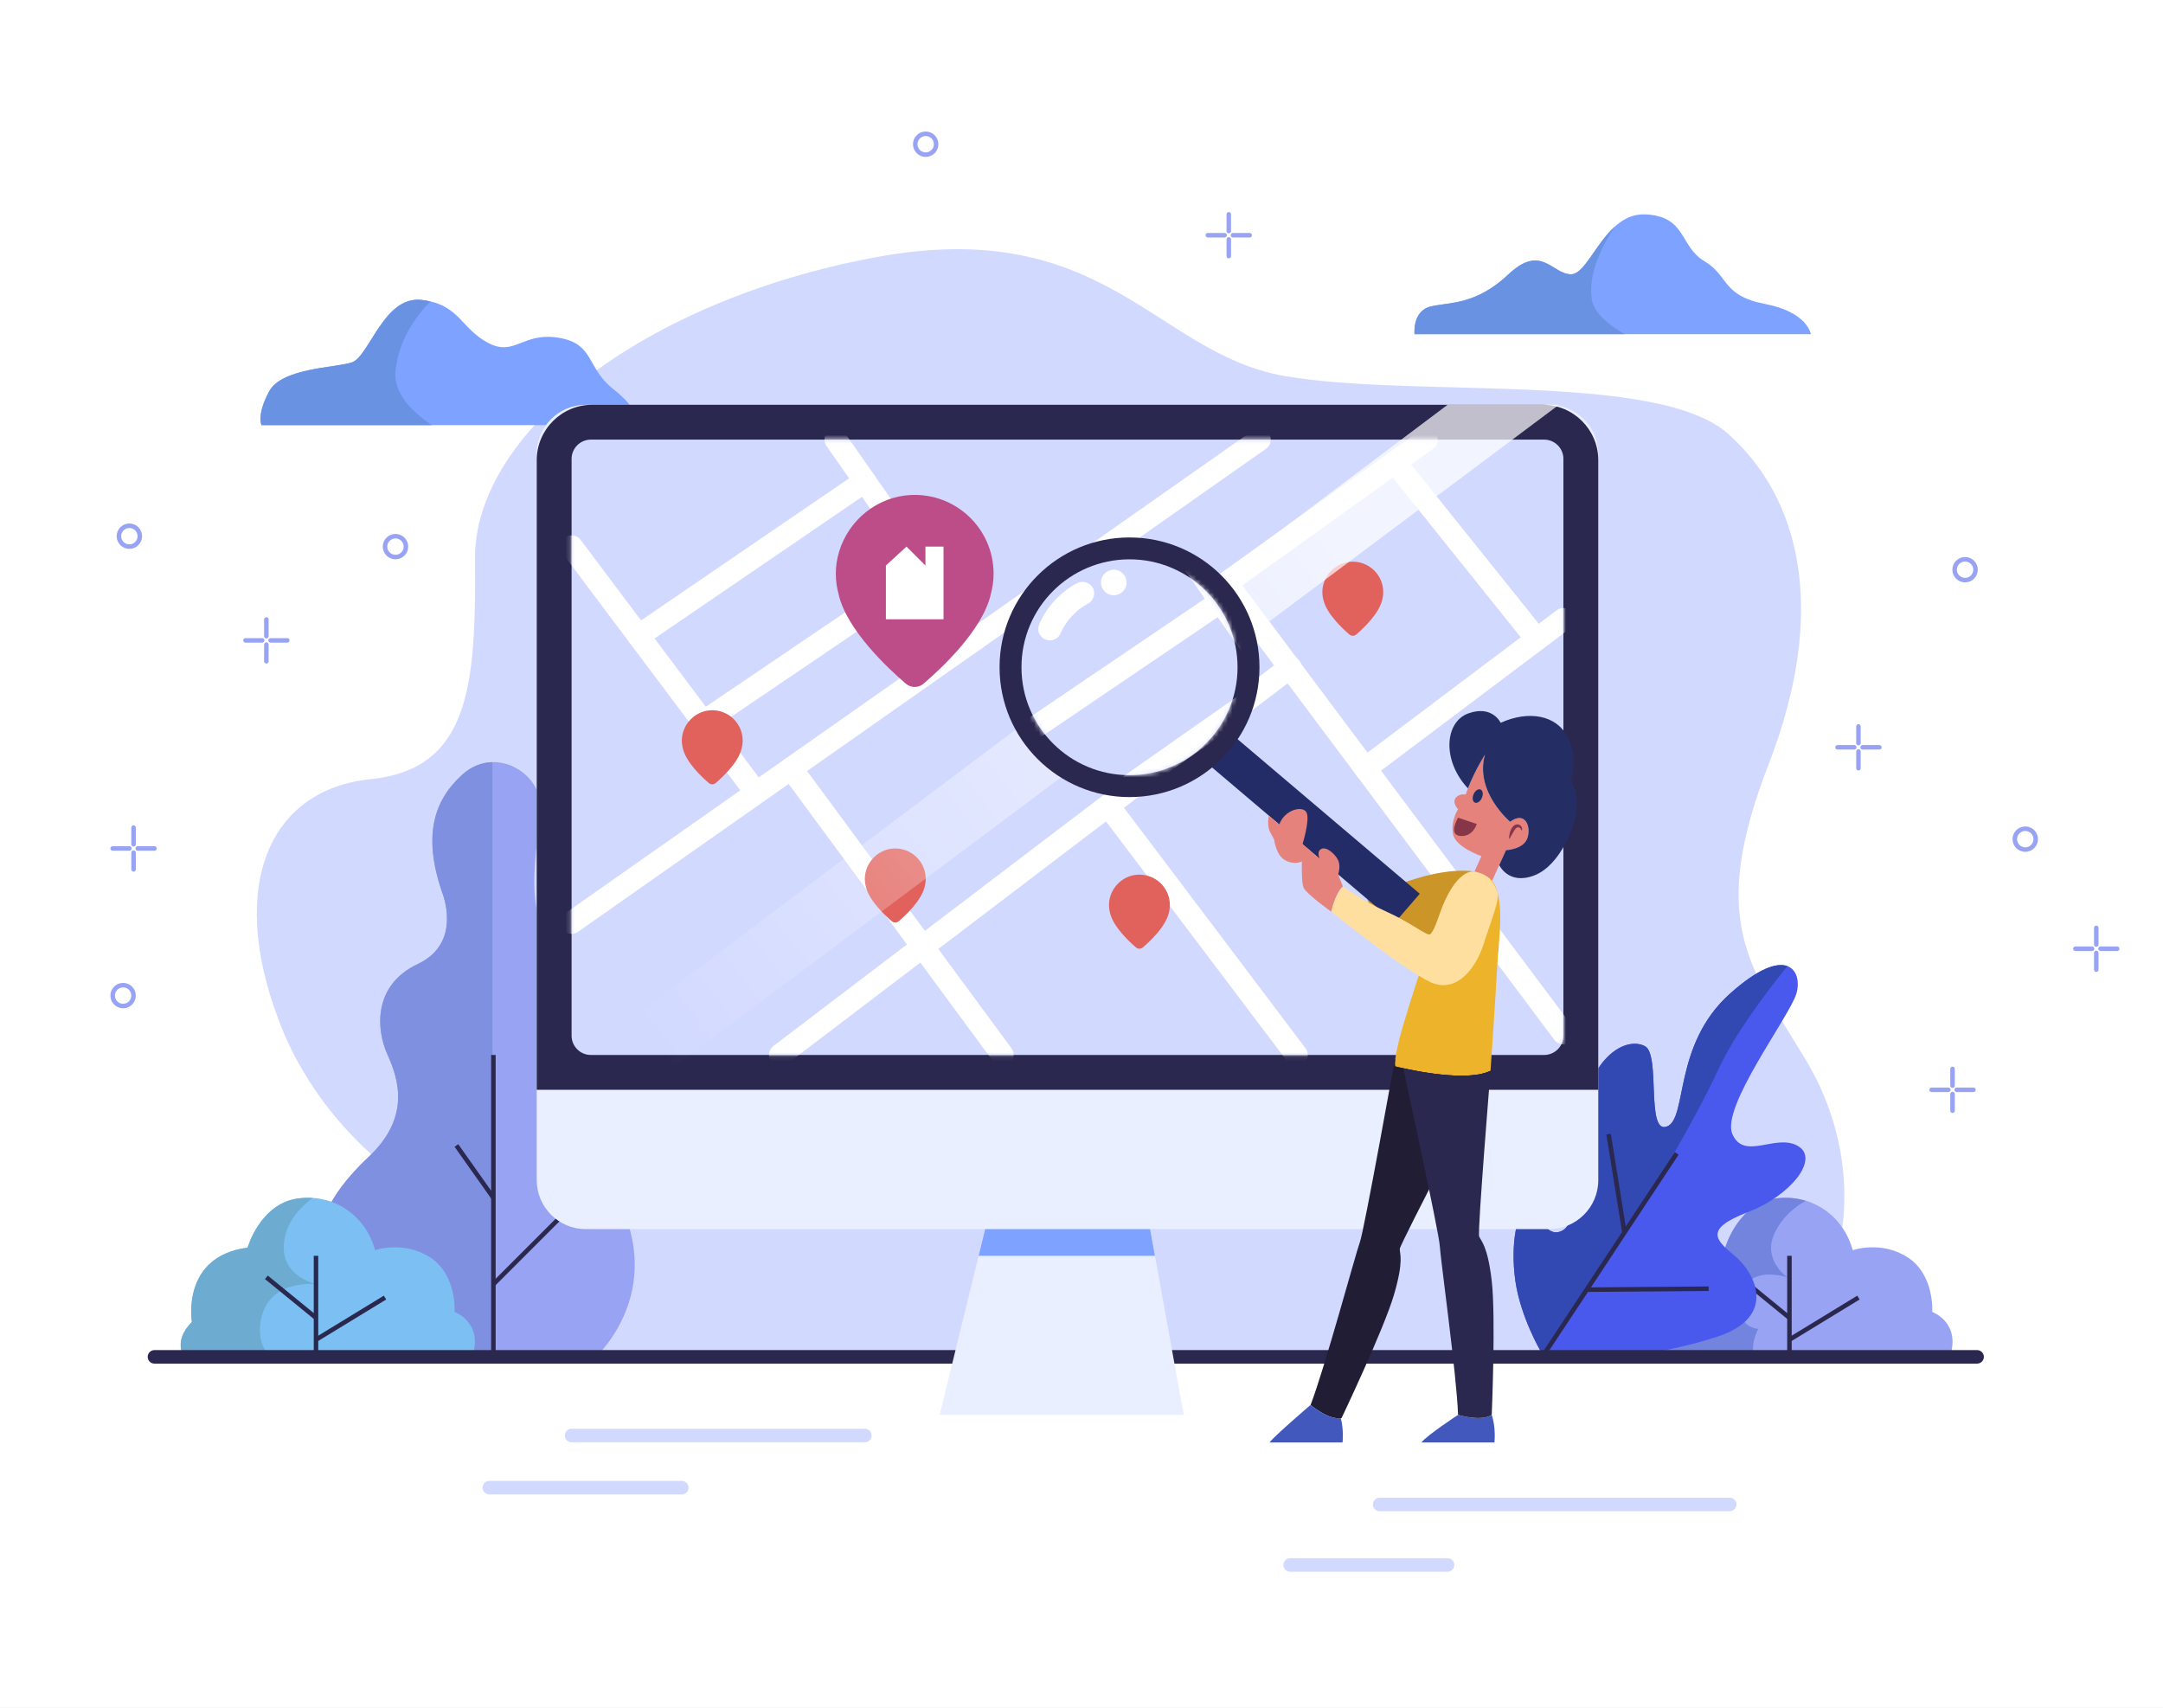 <svg width="480" height="379" viewBox="0 0 480 379" fill="none" xmlns="http://www.w3.org/2000/svg">
<rect x="0" y="0" width="480" height="379" fill="#808080" stroke="none"/>
<g clip-path="url(#clip0_2584_3991)">
<path d="M524.572 0H-44.571V379H524.572V0Z" fill="white"/>
<path d="M102.286 269.597C102.286 269.597 73.716 257.435 61.951 226.659C50.187 195.883 60.27 175.136 82.119 172.919C103.966 170.702 105.697 152.796 105.392 124.258C105.087 95.72 143.181 66.622 194.159 57.11C245.138 47.597 256.342 78.373 284.913 83.409C313.483 88.445 367.822 82.29 383.509 96.279C399.194 110.268 405.917 134.98 392.472 169.628C379.028 204.276 388.105 214.348 400.653 235.052C413.2 255.756 412.64 282.616 395.273 301.082H131.416C131.416 301.082 127.012 287.809 102.286 269.597Z" fill="#D2D9FF"/>
<path d="M368.771 301.083C368.771 301.083 366.192 297.648 370.491 293.354C370.491 293.354 368.005 278.811 382.85 276.854C382.85 276.854 385.651 267.061 394.054 265.942C402.457 264.823 409.18 270.139 411.141 277.414C411.141 277.414 417.583 275.175 423.465 279.093C429.347 283.01 428.787 291.124 428.787 291.124C428.787 291.124 435.23 293.418 432.709 301.084H368.771V301.083Z" fill="#98A3F4"/>
<path d="M390.18 294.894C385.73 294.4 384.741 289.132 387.378 285.18C390.016 281.229 396.633 283.438 396.633 283.438C396.633 283.438 391.004 279.583 393.806 273.645C395.705 269.619 398.889 267.447 400.745 266.463C398.696 265.842 396.447 265.624 394.054 265.942C385.651 267.061 382.85 276.854 382.85 276.854C368.005 278.812 370.491 293.354 370.491 293.354C366.192 297.648 368.771 301.083 368.771 301.083H389.293C388.319 298.162 390.18 294.894 390.18 294.894Z" fill="#7284DD"/>
<path d="M397.103 301.082V278.668" stroke="#2B284F" stroke-miterlimit="10"/>
<path d="M386.084 283.438L397.101 292.427" stroke="#2B284F" stroke-miterlimit="10"/>
<path d="M397.103 297.278L412.415 287.934" stroke="#2B284F" stroke-miterlimit="10"/>
<path d="M341.864 299.786C341.864 299.786 337.382 292.139 336.262 284.118C335.142 276.098 336.636 268.264 339.063 268.451C341.491 268.637 343.056 275.352 346.942 272.927C350.827 270.502 348.096 256.14 351.388 244.576C354.68 233.011 361.472 230.316 365.019 232.13C368.567 233.944 365.206 251.664 369.874 249.986C374.543 248.307 371.182 231.893 383.88 220.515C396.578 209.137 400.125 215.478 398.632 220.515C397.138 225.551 381.826 245.695 384.441 251.664C387.055 257.632 394.043 251.477 398.952 254.275C403.861 257.073 397.512 265.28 387.802 269.011C378.092 272.742 380.706 275.166 385.001 278.71C389.297 282.254 394.712 292.14 381.08 296.616C367.447 301.092 346.346 303.704 341.864 299.786Z" fill="#4958ED"/>
<path d="M342.739 300.362C345.471 296.674 350.664 289.455 356.972 279.669C366.365 265.098 376.007 248.771 381.445 237.055C385.006 229.386 392.134 219.972 396.633 214.384C394.357 213.55 390.283 214.778 383.88 220.517C371.182 231.894 374.543 248.309 369.874 249.988C365.206 251.667 368.568 233.947 365.019 232.132C361.472 230.318 354.68 233.014 351.388 244.578C348.096 256.143 350.828 270.504 346.942 272.929C343.056 275.354 341.491 268.639 339.063 268.452C336.636 268.266 335.142 276.1 336.262 284.12C337.382 292.141 341.864 299.788 341.864 299.788C342.106 300 342.405 300.188 342.739 300.362Z" fill="#3248B2"/>
<path d="M342.741 300.36L372.081 255.953" stroke="#2B284F" stroke-miterlimit="10"/>
<path d="M356.973 251.664L360.509 273.647" stroke="#2B284F" stroke-miterlimit="10"/>
<path d="M352.107 286.182L379.177 285.965" stroke="#2B284F" stroke-miterlimit="10"/>
<path d="M58.03 94.342H141.687C141.687 94.342 142.06 90.984 136.085 86.321C130.11 81.658 131.977 76.249 123.947 74.944C115.918 73.638 114.237 79.234 108.262 76.062C102.286 72.892 101.912 67.483 93.509 66.55C85.107 65.617 81.931 79.233 78.01 80.445C74.089 81.657 62.512 81.657 59.711 86.881C56.91 92.103 58.03 94.342 58.03 94.342Z" fill="#7DA2FF"/>
<path d="M313.906 74.152H401.857C401.857 74.152 401.157 69.255 391.634 67.437C382.11 65.618 383.651 61.142 378.189 57.924C372.727 54.706 374.267 47.992 365.164 47.572C356.061 47.152 352.84 60.862 348.639 60.862C344.437 60.862 342.056 53.998 334.773 60.857C327.491 67.717 321.748 67.018 317.547 67.997C313.346 68.976 313.906 74.152 313.906 74.152Z" fill="#7DA2FF"/>
<path d="M87.763 82.354C88.443 75.424 92.342 70.127 95.512 66.889C94.897 66.746 94.235 66.63 93.509 66.55C85.107 65.617 81.931 79.233 78.01 80.445C74.089 81.657 62.512 81.657 59.711 86.881C56.91 92.103 58.03 94.342 58.03 94.342H95.837C91.088 91.154 87.297 87.091 87.763 82.354Z" fill="#6A92E2"/>
<path d="M353.265 66.549C352.306 60.992 355.477 54.66 358.296 50.332C354.011 54.229 351.561 60.861 348.638 60.861C344.436 60.861 342.056 53.996 334.773 60.856C327.49 67.715 321.748 67.016 317.547 67.996C313.345 68.975 313.906 74.151 313.906 74.151H360.524C356.638 71.89 353.743 69.318 353.265 66.549Z" fill="#6A92E2"/>
<path d="M98.085 197.953C98.085 197.953 102.821 209.144 92.738 213.9C82.654 218.657 83.494 228.552 86.015 234.096C88.536 239.64 91.057 248.034 81.813 256.707C72.57 265.38 68.088 274.333 70.609 286.924C73.13 299.514 81.533 301.081 81.533 301.081H132.232C132.232 301.081 147.917 286.905 136.993 265.791C126.07 244.676 126.35 243.38 128.871 234.096C131.392 224.812 131.672 222.014 122.989 210.822C114.306 199.631 121.41 182.564 119.538 176.409C117.667 170.254 108.983 166.057 102.541 171.932C96.099 177.808 93.908 185.642 98.085 197.953Z" fill="#98A3F4"/>
<path d="M109.274 169.121C107.001 169.17 104.651 170.008 102.541 171.933C96.098 177.808 93.907 185.642 98.084 197.952C98.084 197.952 102.821 209.144 92.737 213.9C82.653 218.656 83.493 228.551 86.015 234.095C88.536 239.64 91.057 248.033 81.813 256.706C72.57 265.38 68.088 274.333 70.609 286.923C73.13 299.514 81.533 301.081 81.533 301.081H109.275V169.121H109.274Z" fill="#8090E0"/>
<path d="M109.49 301.083V234.098" stroke="#2B284F" stroke-miterlimit="10"/>
<path d="M101.285 254.188L109.491 265.789" stroke="#2B284F" stroke-miterlimit="10"/>
<path d="M109.49 284.967L126.867 267.59" stroke="#2B284F" stroke-miterlimit="10"/>
<path d="M40.865 301.083C40.865 301.083 38.286 297.648 42.585 293.354C42.585 293.354 40.099 278.811 54.944 276.854C54.944 276.854 57.745 267.061 66.148 265.942C74.551 264.823 81.273 270.139 83.234 277.414C83.234 277.414 89.677 275.175 95.559 279.093C101.441 283.01 100.881 291.124 100.881 291.124C100.881 291.124 107.324 293.418 104.803 301.084H40.865V301.083Z" fill="#7CBFF2"/>
<path d="M57.819 293.352C59.303 283.58 70.272 284.965 70.272 284.965C70.272 284.965 62.269 283.368 63.012 275.857C63.508 270.832 67.1 267.495 69.425 265.834C68.367 265.764 67.274 265.79 66.148 265.94C57.745 267.058 54.944 276.851 54.944 276.851C40.099 278.81 42.585 293.351 42.585 293.351C38.286 297.645 40.865 301.08 40.865 301.08H59.931C58.235 299.281 57.299 296.783 57.819 293.352Z" fill="#6DABD1"/>
<path d="M70.125 301.082V278.668" stroke="#2B284F" stroke-miterlimit="10"/>
<path d="M59.111 283.438L70.128 292.427" stroke="#2B284F" stroke-miterlimit="10"/>
<path d="M70.125 297.278L85.437 287.934" stroke="#2B284F" stroke-miterlimit="10"/>
<path d="M34.277 301.086H438.744" stroke="#2B284F" stroke-width="3" stroke-miterlimit="10" stroke-linecap="round"/>
<path d="M126.845 318.543H191.916" stroke="#D2D9FF" stroke-width="3" stroke-miterlimit="10" stroke-linecap="round"/>
<path d="M108.59 330.109H151.299" stroke="#D2D9FF" stroke-width="3" stroke-miterlimit="10" stroke-linecap="round"/>
<path d="M306.162 333.84H383.843" stroke="#D2D9FF" stroke-width="3" stroke-miterlimit="10" stroke-linecap="round"/>
<path d="M286.309 347.27H321.234" stroke="#D2D9FF" stroke-width="3" stroke-miterlimit="10" stroke-linecap="round"/>
<path d="M343.801 272.742H129.987C123.979 272.742 119.107 267.876 119.107 261.874V100.688C119.107 94.686 123.979 89.82 129.987 89.82H343.801C349.81 89.82 354.681 94.686 354.681 100.688V261.874C354.681 267.876 349.81 272.742 343.801 272.742Z" fill="#E9EFFF"/>
<path d="M354.68 241.825V102.133C354.68 95.332 349.162 89.82 342.354 89.82H131.434C124.626 89.82 119.107 95.332 119.107 102.133V241.825H354.68Z" fill="#2B284F"/>
<path d="M342.66 234.098H131.125C128.761 234.098 126.844 232.184 126.844 229.822V101.827C126.844 99.466 128.761 97.551 131.125 97.551H342.66C345.025 97.551 346.942 99.466 346.942 101.827V229.821C346.942 232.184 345.025 234.098 342.66 234.098Z" fill="#D2D9FF"/>
<mask id="mask0_2584_3991" style="mask-type:luminance" maskUnits="userSpaceOnUse" x="126" y="97" width="221" height="138">
<path d="M342.66 234.098H131.125C128.761 234.098 126.844 232.184 126.844 229.822V101.827C126.844 99.466 128.761 97.551 131.125 97.551H342.66C345.025 97.551 346.942 99.466 346.942 101.827V229.821C346.942 232.184 345.025 234.098 342.66 234.098Z" fill="white"/>
</mask>
<g mask="url(#mask0_2584_3991)">
<path d="M126.844 121.293L167.509 175.503" stroke="white" stroke-width="5" stroke-miterlimit="10" stroke-linecap="round" stroke-linejoin="round"/>
<path d="M126.844 204.719L279.495 97.551" stroke="white" stroke-width="5" stroke-miterlimit="10" stroke-linecap="round" stroke-linejoin="round"/>
<path d="M185.474 97.551L216.372 141.866" stroke="white" stroke-width="5" stroke-miterlimit="10" stroke-linecap="round" stroke-linejoin="round"/>
<path d="M141.688 141.084L191.913 106.789" stroke="white" stroke-width="5" stroke-miterlimit="10" stroke-linecap="round" stroke-linejoin="round"/>
<path d="M156.058 160.237L205.718 126.586" stroke="white" stroke-width="5" stroke-miterlimit="10" stroke-linecap="round" stroke-linejoin="round"/>
<path d="M173.147 234.096L286.31 148.066" stroke="white" stroke-width="5" stroke-miterlimit="10" stroke-linecap="round" stroke-linejoin="round"/>
<path d="M175.571 170.512L222.449 234.099" stroke="white" stroke-width="5" stroke-miterlimit="10" stroke-linecap="round" stroke-linejoin="round"/>
<path d="M246.094 178.984L287.711 234.098" stroke="white" stroke-width="5" stroke-miterlimit="10" stroke-linecap="round" stroke-linejoin="round"/>
<path d="M316.561 97.551L272.174 129.36L346.941 229.253" stroke="white" stroke-width="5" stroke-miterlimit="10" stroke-linecap="round" stroke-linejoin="round"/>
<path d="M302.974 170.509L346.94 137.426" stroke="white" stroke-width="5" stroke-miterlimit="10" stroke-linecap="round" stroke-linejoin="round"/>
<path d="M309.545 102.578L341.042 141.866" stroke="white" stroke-width="5" stroke-miterlimit="10" stroke-linecap="round" stroke-linejoin="round"/>
</g>
<path d="M218.622 272.742L208.523 313.965H262.688L255.223 272.742H218.622Z" fill="#E9EFFF"/>
<path d="M218.622 272.742L217.17 278.668H256.295L255.222 272.742H218.622Z" fill="#7DA2FF"/>
<path d="M220.491 127.307C220.491 117.331 212.128 109.306 202.023 109.846C194.717 110.236 188.4 115.318 186.244 122.301C185.176 125.76 185.304 129.047 186.144 132.037H186.131C188.037 139.88 197.001 148.269 201.023 151.712C202.154 152.68 203.814 152.68 204.945 151.712C208.967 148.269 217.932 139.88 219.837 132.037H219.824C220.248 130.53 220.491 128.948 220.491 127.307Z" fill="#BC4D88"/>
<path d="M205.429 195.02C205.429 191.171 202.203 188.075 198.304 188.283C195.485 188.434 193.048 190.394 192.216 193.088C191.804 194.422 191.853 195.691 192.178 196.845H192.173C192.908 199.871 196.367 203.108 197.918 204.436C198.355 204.809 198.995 204.809 199.431 204.436C200.983 203.108 204.442 199.871 205.177 196.845H205.172C205.336 196.264 205.429 195.653 205.429 195.02Z" fill="#E1625D"/>
<path d="M306.961 131.384C306.961 127.535 303.734 124.439 299.835 124.647C297.017 124.797 294.579 126.758 293.747 129.452C293.335 130.786 293.385 132.055 293.71 133.208H293.705C294.44 136.234 297.899 139.471 299.45 140.8C299.887 141.173 300.527 141.173 300.963 140.8C302.515 139.472 305.974 136.235 306.709 133.208H306.703C306.867 132.628 306.961 132.017 306.961 131.384Z" fill="#E1625D"/>
<path d="M259.608 200.828C259.608 196.979 256.381 193.884 252.482 194.092C249.664 194.243 247.227 196.203 246.395 198.897C245.983 200.231 246.032 201.5 246.357 202.654H246.352C247.088 205.68 250.547 208.916 252.098 210.244C252.534 210.618 253.175 210.618 253.611 210.244C255.163 208.916 258.622 205.68 259.356 202.654H259.352C259.515 202.072 259.608 201.462 259.608 200.828Z" fill="#E1625D"/>
<path d="M164.813 164.348C164.813 160.499 161.587 157.403 157.688 157.612C154.869 157.762 152.432 159.723 151.6 162.416C151.188 163.751 151.237 165.019 151.562 166.173H151.557C152.292 169.199 155.751 172.436 157.302 173.764C157.738 174.138 158.379 174.138 158.815 173.764C160.367 172.436 163.826 169.2 164.561 166.173H164.556C164.72 165.591 164.813 164.981 164.813 164.348Z" fill="#E1625D"/>
<path d="M205.367 121.289V125.486L201.165 121.289L196.591 125.486V137.423H209.382V127.538V125.486V121.289H205.367Z" fill="white"/>
<path d="M119.107 241.825L321.239 89.82H345.948L142.781 241.825H119.107Z" fill="url(#paint0_linear_2584_3991)"/>
<path d="M272.683 47.562V51.268" stroke="#98A3F4" stroke-miterlimit="10" stroke-linecap="round" stroke-linejoin="round"/>
<path d="M272.684 53.125V56.83" stroke="#98A3F4" stroke-miterlimit="10" stroke-linecap="round" stroke-linejoin="round"/>
<path d="M277.322 52.195H273.612" stroke="#98A3F4" stroke-miterlimit="10" stroke-linecap="round" stroke-linejoin="round"/>
<path d="M271.754 52.195H268.045" stroke="#98A3F4" stroke-miterlimit="10" stroke-linecap="round" stroke-linejoin="round"/>
<path d="M207.741 32C207.741 33.279 206.703 34.316 205.422 34.316C204.141 34.316 203.103 33.279 203.103 32C203.103 30.721 204.141 29.684 205.422 29.684C206.703 29.684 207.741 30.721 207.741 32Z" stroke="#98A3F4" stroke-miterlimit="10" stroke-linecap="round" stroke-linejoin="round"/>
<path d="M412.414 161.195V164.9" stroke="#98A3F4" stroke-miterlimit="10" stroke-linecap="round" stroke-linejoin="round"/>
<path d="M412.414 166.758V170.464" stroke="#98A3F4" stroke-miterlimit="10" stroke-linecap="round" stroke-linejoin="round"/>
<path d="M417.054 165.828H413.344" stroke="#98A3F4" stroke-miterlimit="10" stroke-linecap="round" stroke-linejoin="round"/>
<path d="M411.486 165.828H407.776" stroke="#98A3F4" stroke-miterlimit="10" stroke-linecap="round" stroke-linejoin="round"/>
<path d="M433.294 237.195V240.901" stroke="#98A3F4" stroke-miterlimit="10" stroke-linecap="round" stroke-linejoin="round"/>
<path d="M433.294 242.758V246.464" stroke="#98A3F4" stroke-miterlimit="10" stroke-linecap="round" stroke-linejoin="round"/>
<path d="M437.933 241.828H434.224" stroke="#98A3F4" stroke-miterlimit="10" stroke-linecap="round" stroke-linejoin="round"/>
<path d="M432.366 241.828H428.656" stroke="#98A3F4" stroke-miterlimit="10" stroke-linecap="round" stroke-linejoin="round"/>
<path d="M465.195 205.895V209.6" stroke="#98A3F4" stroke-miterlimit="10" stroke-linecap="round" stroke-linejoin="round"/>
<path d="M465.195 211.457V215.162" stroke="#98A3F4" stroke-miterlimit="10" stroke-linecap="round" stroke-linejoin="round"/>
<path d="M469.835 210.527H466.125" stroke="#98A3F4" stroke-miterlimit="10" stroke-linecap="round" stroke-linejoin="round"/>
<path d="M464.267 210.527H460.558" stroke="#98A3F4" stroke-miterlimit="10" stroke-linecap="round" stroke-linejoin="round"/>
<path d="M451.753 186.207C451.753 187.487 450.715 188.524 449.434 188.524C448.153 188.524 447.115 187.487 447.115 186.207C447.115 184.928 448.153 183.891 449.434 183.891C450.714 183.89 451.753 184.928 451.753 186.207Z" stroke="#98A3F4" stroke-miterlimit="10" stroke-linecap="round" stroke-linejoin="round"/>
<path d="M438.397 126.418C438.397 127.698 437.359 128.734 436.078 128.734C434.797 128.734 433.759 127.698 433.759 126.418C433.759 125.139 434.797 124.102 436.078 124.102C437.359 124.102 438.397 125.139 438.397 126.418Z" stroke="#98A3F4" stroke-miterlimit="10" stroke-linecap="round" stroke-linejoin="round"/>
<path d="M59.11 137.469V141.175" stroke="#98A3F4" stroke-miterlimit="10" stroke-linecap="round" stroke-linejoin="round"/>
<path d="M59.111 143.031V146.736" stroke="#98A3F4" stroke-miterlimit="10" stroke-linecap="round" stroke-linejoin="round"/>
<path d="M63.748 142.102H60.039" stroke="#98A3F4" stroke-miterlimit="10" stroke-linecap="round" stroke-linejoin="round"/>
<path d="M58.182 142.102H54.473" stroke="#98A3F4" stroke-miterlimit="10" stroke-linecap="round" stroke-linejoin="round"/>
<path d="M29.638 183.645V187.35" stroke="#98A3F4" stroke-miterlimit="10" stroke-linecap="round" stroke-linejoin="round"/>
<path d="M29.639 189.207V192.913" stroke="#98A3F4" stroke-miterlimit="10" stroke-linecap="round" stroke-linejoin="round"/>
<path d="M34.277 188.277H30.567" stroke="#98A3F4" stroke-miterlimit="10" stroke-linecap="round" stroke-linejoin="round"/>
<path d="M28.709 188.277H25" stroke="#98A3F4" stroke-miterlimit="10" stroke-linecap="round" stroke-linejoin="round"/>
<path d="M29.638 220.922C29.638 222.201 28.6 223.238 27.319 223.238C26.038 223.238 25 222.201 25 220.922C25 219.642 26.038 218.605 27.319 218.605C28.6 218.605 29.638 219.643 29.638 220.922Z" stroke="#98A3F4" stroke-miterlimit="10" stroke-linecap="round" stroke-linejoin="round"/>
<path d="M31.027 118.977C31.027 120.256 29.989 121.293 28.708 121.293C27.427 121.293 26.389 120.256 26.389 118.977C26.389 117.697 27.427 116.66 28.708 116.66C29.989 116.66 31.027 117.697 31.027 118.977Z" stroke="#98A3F4" stroke-miterlimit="10" stroke-linecap="round" stroke-linejoin="round"/>
<path d="M90.081 121.293C90.081 122.573 89.042 123.609 87.761 123.609C86.481 123.609 85.442 122.573 85.442 121.293C85.442 120.014 86.481 118.977 87.761 118.977C89.042 118.977 90.081 120.014 90.081 121.293Z" stroke="#98A3F4" stroke-miterlimit="10" stroke-linecap="round" stroke-linejoin="round"/>
<path d="M329.537 167.457C329.537 167.457 326.829 171.654 325.242 176.317C325.242 176.317 323.771 175.991 323.001 177.11C322.231 178.23 323.561 179.559 323.561 179.559C323.561 179.559 321.88 182.146 322.441 185.084C323.001 188.022 328.743 189.98 328.743 189.98L327.203 193.408C327.203 193.408 330.003 194.108 331.124 195.436L334.205 188.651C334.205 188.651 338.126 188.512 338.966 185.923C339.806 183.336 338.406 179.908 335.115 182.356C335.115 182.356 327.179 175.711 329.537 167.457Z" fill="#E5827C"/>
<path d="M348.562 173.051C348.562 173.051 350.313 168.435 347.862 163.539C345.411 158.643 339.179 157.593 333.017 160.391C333.017 160.391 331.196 156.404 325.874 158.293C320.592 160.168 319.94 168.725 325.751 174.939C327.347 170.859 329.539 167.456 329.539 167.456C327.181 175.71 335.117 182.354 335.117 182.354C338.408 179.906 339.809 183.334 338.968 185.922C338.128 188.509 334.206 188.65 334.206 188.65L332.703 191.96C332.703 191.96 334.766 196.483 340.509 194.245C346.251 192.007 349.612 183.263 349.892 179.416C350.173 175.569 348.562 173.051 348.562 173.051Z" fill="#252E64"/>
<path d="M327.205 193.406C327.205 193.406 324.035 193.337 322.328 195.784C320.622 198.233 311.939 224.882 310.539 230.548C309.138 236.213 309.628 236.633 309.628 236.633C309.628 236.633 324.808 240.55 330.768 237.612C330.768 237.612 331.966 220.126 332.247 214.53C332.527 208.935 334.137 199.489 331.126 195.435C331.126 195.435 329.515 193.757 327.205 193.406Z" fill="#ECB32B"/>
<path d="M309.629 236.636C309.629 236.636 309.445 236.472 309.627 235.037L309.545 235.027C309.545 235.027 302.741 273.008 301.775 275.638C300.809 278.268 293.951 303.714 290.831 311.77C290.831 311.77 294.855 315.191 297.706 314.686C297.706 314.686 307.065 295.054 309.343 287.307C311.621 279.56 310.574 278.205 310.632 277.115C310.69 276.025 330.768 237.616 330.768 237.616C324.809 240.552 309.629 236.636 309.629 236.636Z" fill="#211D35"/>
<path d="M290.829 311.766C290.829 311.766 282.947 318.493 281.732 320.078H297.932C297.932 320.078 298.241 317.335 297.544 314.696C294.704 315.054 290.829 311.766 290.829 311.766Z" fill="#4358BC"/>
<path d="M331.03 313.965C328.602 315.543 323.56 313.965 323.56 313.965C323.56 313.965 316.651 318.495 315.438 320.08H331.637C331.637 320.08 332.01 316.802 331.03 313.965Z" fill="#4358BC"/>
<path d="M327.206 193.407C327.206 193.407 322.164 192.265 312.734 195.436C303.304 198.606 303.304 198.607 303.304 198.607C303.304 198.607 303.957 204.109 308.252 206.907C312.547 209.704 321.244 210.357 322.684 208.492C324.125 206.628 327.206 193.407 327.206 193.407Z" fill="#CC9527"/>
<path d="M337.708 184.384C337.555 183.937 337.279 183.609 336.986 183.595C336.833 183.58 336.65 183.598 336.578 183.66C336.471 183.71 336.345 183.853 336.236 183.996C336.003 184.298 335.805 184.675 335.591 185.048C335.382 185.426 335.17 185.814 334.907 186.203C334.865 185.734 334.924 185.276 335.041 184.83C335.157 184.382 335.338 183.949 335.634 183.537C335.806 183.345 335.974 183.132 336.282 183.009C336.615 182.892 336.905 182.919 337.171 183.037C337.448 183.151 337.662 183.405 337.729 183.657C337.801 183.912 337.791 184.161 337.708 184.384Z" fill="#873548"/>
<path d="M323.563 181.445L327.718 182.845C327.718 182.845 326.878 185.736 324.077 185.503C321.276 185.27 323.563 181.445 323.563 181.445Z" fill="#873548"/>
<path d="M328.85 177.044C328.501 177.848 327.806 178.32 327.298 178.099C326.789 177.879 326.659 177.05 327.009 176.246C327.358 175.443 328.053 174.97 328.561 175.191C329.07 175.412 329.199 176.241 328.85 177.044Z" fill="#252E64"/>
<path d="M315.068 198.327L273.566 163.121L268.045 169.513L309.547 204.719L315.068 198.327Z" fill="#242C67"/>
<path d="M327.203 193.408C327.203 193.408 323.035 192.319 319.267 203.378C319.267 203.378 318.099 206.978 317.329 207.328C316.559 207.677 313.127 204.74 307.806 202.361C302.484 199.983 298.002 196.695 298.002 196.695C298.002 196.695 295.551 199.703 295.411 202.291C295.411 202.291 311.237 215.021 317.329 217.889C323.421 220.756 327.693 214.391 329.233 209.495C330.774 204.6 332.965 199.499 332.245 197.777C331.524 196.055 330.704 194.108 327.203 193.408Z" fill="#FFDF9F"/>
<path d="M281.571 180.985C281.571 180.985 281.058 183.192 281.898 184.731C282.738 186.271 282.738 186.271 282.738 186.271C282.738 186.271 283.159 189.628 284.979 190.747C286.8 191.867 289.168 191.976 291.205 189.159L289.045 187.327C289.045 187.327 290.721 182.004 289.95 180.326C289.18 178.647 285.047 179.64 283.892 182.956L281.571 180.985Z" fill="#E5827C"/>
<path d="M295.413 202.29C295.413 202.29 290.091 198.513 289.321 197.044C288.55 195.575 289.045 187.328 289.045 187.328L292.86 190.564C292.86 190.564 292.052 188.93 293.242 188.37C294.431 187.811 296.323 189.56 296.953 190.888C297.584 192.217 296.953 194.036 296.953 194.036L298.003 196.694C298.003 196.694 296.463 197.744 295.413 202.29Z" fill="#E5827C"/>
<path d="M328.233 274.334C327.859 273.308 330.769 237.612 330.769 237.612C326.058 239.933 315.593 237.974 311.411 237.051C311.411 237.051 319.362 273.634 319.503 276.432C319.643 279.23 323.284 305.329 323.564 313.963C323.564 313.963 328.606 315.541 331.034 313.963C331.034 313.963 331.967 292.24 331.034 284.219C330.1 276.199 328.606 275.359 328.233 274.334Z" fill="#2B284F"/>
<path d="M250.655 176.873C266.582 176.873 279.494 163.976 279.494 148.067C279.494 132.158 266.582 119.262 250.655 119.262C234.729 119.262 221.817 132.158 221.817 148.067C221.817 163.976 234.729 176.873 250.655 176.873Z" fill="#2B284F"/>
<path d="M250.654 172.014C263.895 172.014 274.629 161.292 274.629 148.065C274.629 134.839 263.895 124.117 250.654 124.117C237.413 124.117 226.679 134.839 226.679 148.065C226.679 161.292 237.413 172.014 250.654 172.014Z" fill="#D2D9FF"/>
<mask id="mask1_2584_3991" style="mask-type:luminance" maskUnits="userSpaceOnUse" x="226" y="124" width="49" height="49">
<path d="M250.654 172.014C263.895 172.014 274.629 161.292 274.629 148.065C274.629 134.839 263.895 124.117 250.654 124.117C237.413 124.117 226.679 134.839 226.679 148.065C226.679 161.292 237.413 172.014 250.654 172.014Z" fill="white"/>
</mask>
<g mask="url(#mask1_2584_3991)">
<path d="M178.353 127.297L226.048 190.878" stroke="white" stroke-width="5" stroke-miterlimit="10" stroke-linecap="round" stroke-linejoin="round"/>
<path d="M178.353 225.144L357.393 99.449" stroke="white" stroke-width="5" stroke-miterlimit="10" stroke-linecap="round" stroke-linejoin="round"/>
<path d="M247.12 99.449L283.359 151.425" stroke="white" stroke-width="5" stroke-miterlimit="10" stroke-linecap="round" stroke-linejoin="round"/>
<path d="M195.764 150.508L254.672 110.285" stroke="white" stroke-width="5" stroke-miterlimit="10" stroke-linecap="round" stroke-linejoin="round"/>
<path d="M212.615 172.971L270.861 133.504" stroke="white" stroke-width="5" stroke-miterlimit="10" stroke-linecap="round" stroke-linejoin="round"/>
<path d="M232.665 259.6L365.389 158.699" stroke="white" stroke-width="5" stroke-miterlimit="10" stroke-linecap="round" stroke-linejoin="round"/>
</g>
<path d="M238.933 129.444C235.382 131.372 232.393 134.525 230.749 138.221C230.457 138.875 230.29 139.487 230.489 140.206C230.653 140.803 231.116 141.451 231.674 141.745C232.273 142.061 232.997 142.22 233.661 142.005C234.259 141.812 234.936 141.421 235.203 140.821C235.751 139.589 236.446 138.433 237.27 137.367C237.136 137.541 237.002 137.715 236.867 137.888C237.726 136.795 238.709 135.813 239.805 134.957C239.631 135.091 239.457 135.226 239.283 135.36C239.996 134.812 240.747 134.322 241.537 133.892C242.724 133.248 243.201 131.512 242.462 130.368C241.685 129.165 240.203 128.754 238.933 129.444Z" fill="white"/>
<path d="M250.008 129.254C250.008 130.822 248.735 132.093 247.165 132.093C245.595 132.093 244.322 130.822 244.322 129.254C244.322 127.685 245.595 126.414 247.165 126.414C248.735 126.414 250.008 127.685 250.008 129.254Z" fill="white"/>
</g>
<defs>
<linearGradient id="paint0_linear_2584_3991" x1="292.182" y1="119.178" x2="146.607" y2="233.263" gradientUnits="userSpaceOnUse">
<stop stop-color="white" stop-opacity="0.7"/>
<stop offset="1" stop-color="white" stop-opacity="0"/>
</linearGradient>
<clipPath id="clip0_2584_3991">
<rect width="480" height="379" fill="white"/>
</clipPath>
</defs>
</svg>
